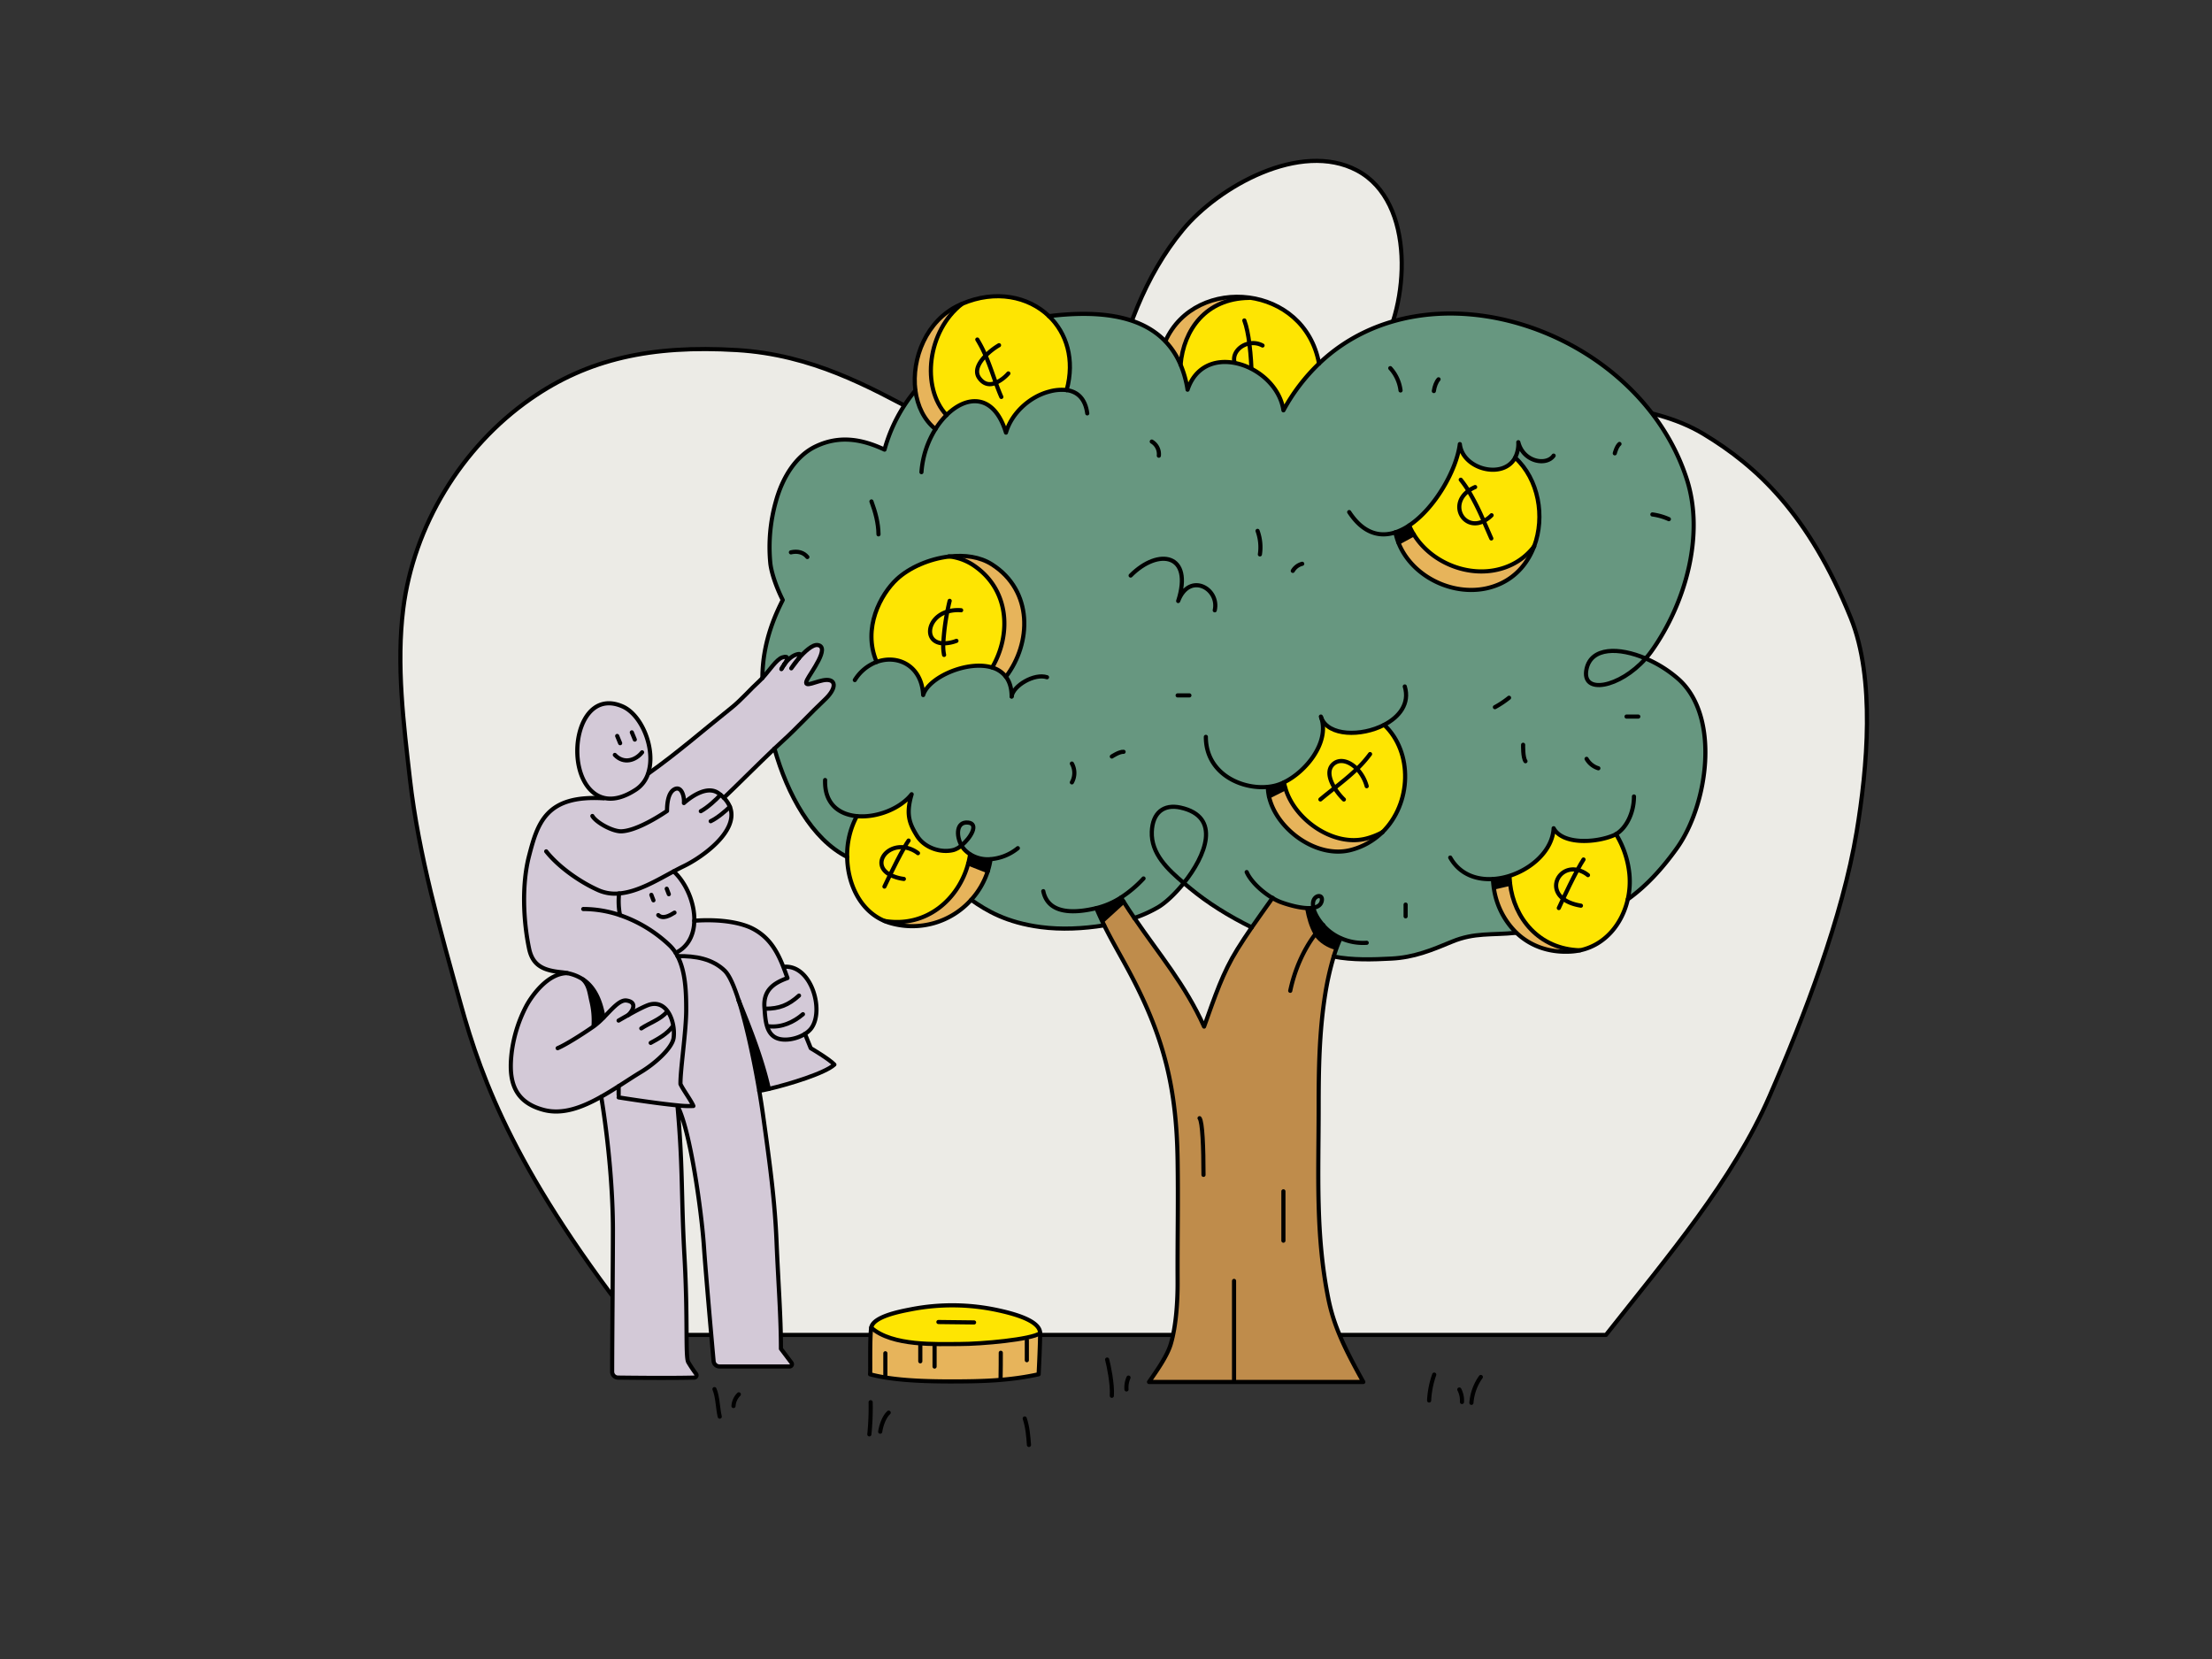 <svg xmlns="http://www.w3.org/2000/svg" viewBox="0 0 1600 1200"><rect x="0" y="0" width="1600" height="1200" fill="#333333" stroke="none"/><defs><style>.cls-1{fill:#ecebe6;}.cls-1,.cls-7{stroke:#000;stroke-linecap:round;stroke-linejoin:round;stroke-width:3px;}.cls-2{fill:#679780;}.cls-3{fill:#fee502;}.cls-4{fill:#e7b45b;}.cls-5{fill:#bf8c4b;}.cls-6{fill:#d3c9d7;}.cls-7{fill:none;}</style></defs><g id="collecting"><path class="cls-1" d="M1232.19,313.91c-38.83-23.41-95-22.58-142.11-24.66-60.58-2.67-117,11.47-188.29,46.74,30.46-17.64,78-53.75,95.45-80.85,22-34.06,27.26-109.13-15.68-131.87C940.63,101.6,881.4,135,855.67,166.12c-27.79,33.59-42.73,75.53-51.46,117.62-3.36,16.23-6.82,35.43-8.37,54.7-30.14-4.37-93.16-19.38-130.24-39.06S587.38,256.5,533,253.22c-62.15-3.75-107.92,6.53-149.14,35.24-50.51,35.19-84.65,92.38-92.16,151.64-5.16,40.83.25,83.2,4.84,123.64,6.21,54.68,21.92,109.2,36.62,162.29,15.68,56.59,40.77,124.68,131.46,239.56h697c45.27-57.39,91.83-111.92,118.29-172.62,25.09-57.53,52.82-129.82,63.06-191.31,7.67-46.1,13.58-110.76-4.23-154.67C1308.34,372,1271,337.31,1232.19,313.91Z"/><path class="cls-2" d="M1009.36,385.05a44.8,44.8,0,0,0,2.2,7.46c10.6,27.11,46.37,42.48,74,29.54,11.77-5.51,19.78-15.34,24.11-26.84h0c8-21.4,3.33-48.54-13.71-64.13-8.54,15.94-38,8.5-40-9.82-2.36,18.78-18,46.44-36.63,58.83A41,41,0,0,1,1009.36,385.05ZM917.06,569.2l0,.21a34.77,34.77,0,0,0,.82,6.71c5.27,23.68,34.61,45.25,59.35,38.65A50.67,50.67,0,0,0,999.87,602h0c21.09-20.64,22.4-57.78,1.34-77.68-16.43,8.54-40.39,8.25-45.52-5.15,6.07,18-11.12,39.08-26.94,46.76A33.38,33.38,0,0,1,923.3,568,36.09,36.09,0,0,1,917.06,569.2ZM686.61,402.53c-14.42,1.67-28.84,8-37.84,16.35C637,429.76,623.66,454.36,634.1,478.8c15.2-5.59,32.61,2.66,33.66,23.94,3.94-13,32.32-25.37,49.93-19.88a19.22,19.22,0,0,1,9.91,6.66c18.54-24.24,19.85-62.16-10.13-81.29C708.85,402.72,697.73,401.23,686.61,402.53Zm-10-92.15a56.83,56.83,0,0,1,8-10.13c14.73-14.62,34.33-15.57,43,12.67,4-13.93,17-25.91,31.09-29.63a33.2,33.2,0,0,1,12.83-1.13c6-22.19-.1-41.26-12.83-53.49,31.89-3.85,64.68-2.08,84.11,18.12a56,56,0,0,1,11.1,17A77.11,77.11,0,0,1,859,281.87c5.65-16.84,19.73-22,33.77-19.41a44.74,44.74,0,0,1,12,4.07c11.79,5.92,21.62,17,23.58,30.26A138.45,138.45,0,0,1,954.07,263c79.79-76.21,231.32-24.5,266.08,83.75,12.89,40.18-.9,89.37-25.3,123.88a68.81,68.81,0,0,1-4.49,5.68c-19.47-8.32-39.25-8.19-42.74,7.41-4.28,19.14,24,13.88,42.74-7.41A88.84,88.84,0,0,1,1213.84,491c30.75,27,21.71,91.07-1.16,122.87-10.58,14.71-21.94,27.1-35.24,36.6a57.66,57.66,0,0,0,1.16-18.26,68.29,68.29,0,0,0-9.69-28.83,15.55,15.55,0,0,1-1.73.87c-12.86,5.44-36.89,6.88-43.36-5.13-.82,15.86-15.6,29.36-32.27,34.54a49.21,49.21,0,0,1-11.65,2.17,60.92,60.92,0,0,0,.58,6.18,56.44,56.44,0,0,0,16.26,32.59l-.12.13c-17.77,1.82-30-.34-46.32,6.42-14.87,6.16-27.41,11.39-43.82,12.24-13.27.69-28.21,1.2-41.77-1.47.64-2.14,1.33-4.22,2.06-6.22.89-2.44,1.83-4.75,2.83-6.86l.12-.27a36.36,36.36,0,0,1-9.6-6.21,38.52,38.52,0,0,1-3.12-3.21c-3.08-3.53-6.06-8.13-7-12.53,2.91-.51,5.12-1.81,5.9-4.32,1.84-6-5.78-5.26-6.17,1a11.94,11.94,0,0,0,.27,3.29,21.69,21.69,0,0,1-4.35.25c-7.45-.24-16.6-3.29-19.55-4.44a38.1,38.1,0,0,1-5.72-2.86c-5,7.08-10,14.08-15,21.26-16.48-8.11-32-17.79-44.71-28.4-1.44-1.21-2.92-2.43-4.41-3.69,15.78-19.66,27.42-48-2.39-54.57-12.21-2.69-20.22,3.7-20.77,17.41-.64,15.91,11.56,27.37,23.16,37.16-6.39,8-13.46,14.5-18.73,17.57a95.12,95.12,0,0,1-17,7.69h0c-2.6-3.81-5.2-7.72-7.77-11.78-.62-1-1.24-2-1.86-3l0,0a58.36,58.36,0,0,1-17.8,7.67c1.36,3.21,2.72,6.23,4.09,9.13q.79,1.68,1.59,3.3l-.07,0c-15,2.42-31,3.21-45.85,1.25-24.81-3.28-39.11-11.8-50.32-19.71a56.82,56.82,0,0,0,12-20.73,53.38,53.38,0,0,0,2-8.55v-.14a23.77,23.77,0,0,1-14.75-3.52,23.08,23.08,0,0,1-3.67-2.94,15.72,15.72,0,0,1-2.61-3.45c6.64-5.46,12.78-15.73,4.79-16.55-8.65-.88-8.78,9.53-4.79,16.55a16,16,0,0,1-5.43,3.18c-9.07,2.54-21.38-1.24-26.94-10.4-5-8.18-8.15-14.92-3.69-29.82C651,585.1,634,591.64,619.78,590.33a59.45,59.45,0,0,0-7,29.51c-25.36-12.77-43.2-45-52.6-78.32,2-1.91,3.87-3.64,5.51-5.12,10.86-9.84,20.7-20.75,30.87-30.28,8.15-7.64,8.61-14.39,1.34-14.29-6.81.1-17.45,6.84-14.16,0,2.36-4.93,17.19-23.94,7.65-25.23-3.75-.5-9.54,4.87-13.86,9.91,1.68-2.44,2.12-3.85-.32-3.38-3.44.66-6.87,3.44-9.57,7,1.91-3.09,3.33-6.22-1.81-4.58-4.14,1.32-9.35,9.49-14.36,14.89,0-27.68,11-48.92,14.71-56.44-5.12-10.19-8.38-20.54-9-26.77A121.3,121.3,0,0,1,561.13,363c5-18.43,15-33.37,28.67-40,18-8.72,34.77-4.91,50,2.22a113.42,113.42,0,0,1,22.35-42.8C663.59,293.64,668.37,303.75,676.65,310.38Z"/><path class="cls-3" d="M1130.64,650.1c2.71-5.75,6.76-14.16,10.37-20.85C1128.3,626.38,1119.59,641.45,1130.64,650.1Zm48-17.91a57.66,57.66,0,0,1-1.16,18.26h0c-4,17.69-16.25,33-34.58,36.95v0c-30-.83-47.73-23.56-50.57-48.13q-.27-2.22-.36-4.44l-.37-1.17c16.67-5.18,31.45-18.68,32.27-34.54,6.47,12,30.5,10.57,43.36,5.13a15.55,15.55,0,0,0,1.73-.87A68.29,68.29,0,0,1,1178.6,632.19Z"/><path class="cls-2" d="M1147.62,483.7c3.49-15.6,23.27-15.73,42.74-7.41C1171.57,497.58,1143.34,502.84,1147.62,483.7Z"/><path class="cls-4" d="M1142.85,687.38v0a43.06,43.06,0,0,1-6.75.9c-16.66.93-29.91-4.65-39.36-13.72A56.44,56.44,0,0,1,1080.48,642l11.8-2.74C1095.12,663.82,1112.88,686.55,1142.85,687.38Z"/><path class="cls-3" d="M1130.64,650.1c-11.05-8.65-2.34-23.72,10.37-20.85C1137.4,635.94,1133.35,644.35,1130.64,650.1Z"/><path class="cls-3" d="M1073.21,376.93a184.31,184.31,0,0,0-11-21.9C1048,365.38,1059,384.11,1073.21,376.93ZM1096,331.07c17,15.59,21.76,42.73,13.71,64.13h0A45.11,45.11,0,0,1,1093,408.68c-25,11.72-56.72.22-70.35-22.18a46.23,46.23,0,0,1-3.29-6.42c18.58-12.39,34.27-40.05,36.63-58.83C1058,339.57,1087.44,347,1096,331.07Z"/><path class="cls-4" d="M1093,408.68a45.11,45.11,0,0,0,16.73-13.47c-4.33,11.5-12.34,21.33-24.11,26.84-27.64,12.94-63.41-2.43-74-29.54l11-6h0C1036.23,408.9,1067.91,420.4,1093,408.68Z"/><path d="M1092.28,639.25l-11.8,2.74a60.92,60.92,0,0,1-.58-6.18,49.21,49.21,0,0,0,11.65-2.17l.37,1.17Q1092,637,1092.28,639.25Z"/><path class="cls-3" d="M1062.21,355a184.31,184.31,0,0,1,11,21.9C1059,384.11,1048,365.38,1062.21,355Z"/><path d="M1022.6,386.5h0l-11,6a44.8,44.8,0,0,1-2.2-7.46,41,41,0,0,0,9.95-5A46.23,46.23,0,0,0,1022.6,386.5Z"/><path class="cls-3" d="M981.55,556.19c-5.52-5.7-12.65-7.7-17.28-3.43S961.69,564,965.39,570C970.88,565.6,976.46,561.12,981.55,556.19Zm19.68-31.89c21.06,19.9,19.75,57-1.34,77.68h0a52.12,52.12,0,0,1-11.38,4.5c-23.94,6.39-52.19-13.6-58.75-36.35a34.93,34.93,0,0,1-1-4.23c15.82-7.68,33-28.78,26.94-46.76C960.84,532.55,984.8,532.84,1001.23,524.3Z"/><path class="cls-4" d="M988.49,606.49a52.12,52.12,0,0,0,11.38-4.5,50.67,50.67,0,0,1-22.62,12.78c-24.74,6.6-54.08-15-59.35-38.65h0l11.83-6C936.3,592.89,964.55,612.88,988.49,606.49Z"/><path class="cls-5" d="M951.66,675.39c.14.25.3.5.45.75,2.7,4.34,9.21,8.39,14.21,9.39l.45.15c-.73,2-1.42,4.08-2.06,6.22a210.94,210.94,0,0,0-6.16,27.3c-4.3,27.19-4.73,53.67-4.73,81.77,0,48.44-2.35,91.67,6.95,138.14,3.87,19.32,11.08,34.92,25.35,60.5h-155c4.73-6.87,13-18.3,15.67-27.2,4-13.32,5.09-31.73,5-45.61-.15-32.5.49-55,0-87.53-.77-51.57-9.53-87.82-33.34-133.26-7.29-13.91-13.67-24.35-19.76-36.71q-.79-1.62-1.59-3.3l1-.46,14.63-13.34h0c2.57,4.06,5.17,8,7.77,11.78h0c18.18,26.59,36.72,48.18,50.44,78.56,8.07-22.41,13.36-38.69,24.06-55.92,3.37-5.42,6.86-10.66,10.4-15.81,4.94-7.18,10-14.18,15-21.26a38.1,38.1,0,0,0,5.72,2.86c3,1.15,12.1,4.2,19.55,4.44l0,.72C946.63,663.3,948.45,669.92,951.66,675.39Z"/><path class="cls-3" d="M981.55,556.19c-5.09,4.93-10.67,9.41-16.16,13.77-3.7-6-5.78-12.9-1.12-17.2S976,550.49,981.55,556.19Z"/><path d="M969.72,678.55l-.12.27c-1,2.11-1.94,4.42-2.83,6.86l-.45-.15c-5-1-11.51-5-14.21-9.39-.15-.25-.31-.5-.45-.75a76.86,76.86,0,0,1,5.34-6.26,38.52,38.52,0,0,0,3.12,3.21A36.36,36.36,0,0,0,969.72,678.55Z"/><path class="cls-2" d="M949.75,653.31c.39-6.29,8-7,6.17-1-.78,2.51-3,3.81-5.9,4.32A11.94,11.94,0,0,1,949.75,653.31Z"/><path d="M957,669.13a76.86,76.86,0,0,0-5.34,6.26c-3.21-5.47-5-12.09-6-17.82l0-.72a21.69,21.69,0,0,0,4.35-.25C950.94,661,953.92,665.6,957,669.13Z"/><path d="M929.74,570.14l-11.83,6h0a34.77,34.77,0,0,1-.82-6.71l0-.21A36.09,36.09,0,0,0,923.3,568a33.38,33.38,0,0,0,5.47-2.12A34.93,34.93,0,0,0,929.74,570.14Z"/><path class="cls-3" d="M903.69,248.42c-6.88,1.25-12.26,7.22-10.8,13.42l-.11.62c-14-2.55-28.12,2.57-33.77,19.41a77.11,77.11,0,0,0-5.07-18.06c2.13-25,18.1-47.93,49.44-48.34l0-.25c23.46,3.1,45.4,19.16,50.66,47.76a138.45,138.45,0,0,0-25.7,33.81c-2-13.31-11.79-24.34-23.58-30.26l.36-.72S904.86,257.48,903.69,248.42Z"/><path class="cls-3" d="M905.15,265.81l-.36.72a44.74,44.74,0,0,0-12-4.07l.11-.62c-1.46-6.2,3.92-12.17,10.8-13.42C904.86,257.48,905.15,265.81,905.15,265.81Z"/><path class="cls-4" d="M903.41,215.22l0,.25c-31.34.41-47.31,23.35-49.44,48.34a56,56,0,0,0-11.1-17l.12-.11C853.88,222.39,879.43,212.05,903.41,215.22Z"/><path class="cls-2" d="M853.9,584.15c29.81,6.55,18.17,34.91,2.39,54.57-11.6-9.79-23.8-21.25-23.16-37.16C833.68,587.85,841.69,581.46,853.9,584.15Z"/><path d="M810.87,649.24c.62,1,1.24,2,1.86,3h0l-14.63,13.34-1,.46c-1.37-2.9-2.73-5.92-4.09-9.13a58.36,58.36,0,0,0,17.8-7.67Z"/><path class="cls-3" d="M720.31,276.93c-2.29-6.36-4.51-13.08-7.37-19.67-4.83,4.91-8.32,11-4.68,16.11S716.3,278.57,720.31,276.93Zm38.42-48.26c12.73,12.23,18.84,31.3,12.83,53.49a33.2,33.2,0,0,0-12.83,1.13c-14.05,3.72-27.12,15.7-31.09,29.63-8.64-28.24-28.24-27.29-43-12.67C666,280.3,670.8,239.2,695.87,219.78,720,209.44,743.87,214.39,758.73,228.67Z"/><path class="cls-4" d="M752.35,964.34c0,7.12-.69,22.39-1.08,29.71-21.25,4.66-40.89,5.18-63.6,5.18s-43.44-1.14-58.33-5.18c.37-1.5-.34-26.29.84-33.72,15.2,13.58,47.67,11.83,63.84,11.83S745.72,968.93,752.35,964.34Z"/><path class="cls-3" d="M722.12,947.78c18.75,4.07,30.23,9.44,30.23,16.56-6.63,4.59-42.16,7.82-58.33,7.82s-48.64,1.75-63.84-11.83c1.3-8.12,21.43-11.84,28.6-13.23A155.59,155.59,0,0,1,722.12,947.78Z"/><path class="cls-4" d="M717.47,408.23c30,19.13,28.67,57,10.13,81.29a19.22,19.22,0,0,0-9.91-6.66l0-.1c14-24.07,12.66-57.1-14.65-74.53a40.09,40.09,0,0,0-16.46-5.7C697.73,401.23,708.85,402.72,717.47,408.23Z"/><path class="cls-3" d="M682.32,465.3a163.4,163.4,0,0,1,2.9-22.93C670.1,446.94,668.22,464.91,682.32,465.3Zm20.75-57.07c27.31,17.43,28.65,50.46,14.65,74.53l0,.1c-17.61-5.49-46,6.85-49.93,19.88-1-21.28-18.46-29.53-33.66-23.94-10.44-24.44,2.92-49,14.67-59.92,9-8.34,23.42-14.68,37.84-16.35A40.09,40.09,0,0,1,703.07,408.23Z"/><path class="cls-3" d="M712.94,257.26c2.86,6.59,5.08,13.31,7.37,19.67-4,1.64-8.44,1.48-12-3.56S708.11,262.17,712.94,257.26Z"/><path d="M716.51,621.45v.14a53.38,53.38,0,0,1-2,8.55l-14.19-5.55a60.86,60.86,0,0,0,1.35-6.55l.07-.11A23.77,23.77,0,0,0,716.51,621.45Z"/><path class="cls-4" d="M700.34,624.59l14.19,5.55a56.82,56.82,0,0,1-12,20.73h0a57.2,57.2,0,0,1-58,16.94,37.21,37.21,0,0,1-4.7-1.64v0C670.18,671.26,693.6,650.19,700.34,624.59Z"/><path class="cls-3" d="M643.8,632.76c3-6,7-14.1,10.31-19.83C640.44,611.13,630.67,625.7,643.8,632.76Zm56.54-8.17c-6.74,25.6-30.16,46.67-60.6,41.55v0c-17.51-7.38-26.66-26.73-27-46.33a59.45,59.45,0,0,1,7-29.51C634,591.64,651,585.1,659.42,574.5c-4.46,14.9-1.28,21.64,3.69,29.82,5.56,9.16,17.87,12.94,26.94,10.4a16,16,0,0,0,5.43-3.18,15.72,15.72,0,0,0,2.61,3.45,23.08,23.08,0,0,0,3.67,2.94l-.07.11A60.86,60.86,0,0,1,700.34,624.59Z"/><path class="cls-2" d="M700.27,595c8,.82,1.85,11.09-4.79,16.55C691.49,604.52,691.62,594.11,700.27,595Z"/><path class="cls-4" d="M693.67,220.76c.73-.34,1.47-.67,2.2-1C670.8,239.2,666,280.3,684.67,300.25a56.83,56.83,0,0,0-8,10.13c-8.28-6.63-13.06-16.74-14.52-27.93C659.11,259.37,670.18,231.74,693.67,220.76Z"/><path class="cls-3" d="M685.22,442.37a163.4,163.4,0,0,0-2.9,22.93C668.22,464.91,670.1,446.94,685.22,442.37Z"/><path class="cls-3" d="M643.8,632.76c-13.13-7.06-3.36-21.63,10.31-19.83C650.79,618.66,646.75,626.72,643.8,632.76Z"/><path class="cls-6" d="M567.59,480.21a27.49,27.49,0,0,0-2.15,3.37C566,482.69,566.81,481.46,567.59,480.21ZM448.35,661.94a98.56,98.56,0,0,1,35.95,21.82,28,28,0,0,1,4.45,5.49c.48.76.93,1.54,1.34,2.35,5.88,11.24,6.26,26.56,6.26,38.89,0,15.6-4.37,43.8-4.14,53.63,1.72,3.89,7.75,12,9.33,15.86a67.51,67.51,0,0,1-11.44-.44c-16.4-1.54-42.61-5.76-42.61-5.76v-8.12h0c5.57-3.54,11-7.16,16.37-10.38,9.77-5.91,22.43-17.09,23.41-24.65,1.34-10.47-4.06-27.27-17-24.08-3.22.8-10.38,4.6-15.82,7.66,4.58-4.57,5.54-9.56-1.29-10.5-4.93-.69-10.5,6.17-16.62,12.39-2.38-14.05-7.43-22.7-14.77-27.62a31.18,31.18,0,0,0-11.37-4.56c-1.36-.27-2.77-.49-4.22-.64-12.21-1.28-20.77-4.21-23.46-17-4.27-20.32-5.37-46.57-.09-67,6.25-24.19,12.44-44.38,53.91-41.84l.09-.32c6.33,1.61,14.18.1,23.55-6.13a22,22,0,0,0,8.66-11.71l.33.11c21.76-15.51,39-30.73,59.75-47.27,7.15-5.7,13.74-13.47,20.54-19.65.66-.6,1.33-1.28,2-2,5-5.4,10.22-13.57,14.36-14.89,5.14-1.64,3.72,1.49,1.81,4.58,2.7-3.59,6.13-6.37,9.57-7,2.44-.47,2,.94.32,3.38a57.37,57.37,0,0,0-5.18,6.93c2-2.66,3.92-5.09,5.18-6.93,4.32-5,10.11-10.41,13.86-9.91,9.54,1.29-5.29,20.3-7.65,25.23-3.29,6.87,7.35.13,14.16,0,7.27-.1,6.81,6.65-1.34,14.29-10.17,9.53-20,20.44-30.87,30.28-1.64,1.48-3.5,3.21-5.51,5.12-11.32,10.74-27.53,27-36.56,35.57a19.57,19.57,0,0,1,4.34,6.5c6.83,17.35-20,36.52-33.67,43-2.25,1.07-4.59,2.3-7,3.61-12,6.48-26,14.91-39.46,16a52.16,52.16,0,0,0,.61,15.47Z"/><path class="cls-6" d="M586.44,758.18s13.65,8.05,17.09,11.86c-6.67,6.2-32.56,14.15-47.38,17.6-4.82-21.47-13.41-43.38-21.81-63.93a.14.14,0,0,0,0-.06c-3.3-10.36-6.76-18.3-10.12-21.53-9-8.64-21.08-10.75-34.11-10.52-.41-.81-.86-1.59-1.34-2.35C498,684.78,502,675.87,502.23,666c21.15-1.5,35.12,2,42.09,5.62,11.9,6.11,17.67,15.93,22.33,27.73,1,2.62,2,5.33,3,8.12-10.08,3.59-17.6,8.87-16.64,21.4.62,7.92.81,19,9.2,22.16,5.73,2.17,14.28.47,20.07-3.17Z"/><path class="cls-6" d="M566.65,699.34c20.56-2.2,30.13,32.89,19.58,45.18a17.31,17.31,0,0,1-4,3.33c-5.79,3.64-14.34,5.34-20.07,3.17-8.39-3.18-8.58-14.24-9.2-22.16-1-12.53,6.56-17.81,16.64-21.4C568.65,704.67,567.68,702,566.65,699.34Z"/><path class="cls-6" d="M572.48,985.78a1.68,1.68,0,0,1-1.34,2.69H520.42a4.29,4.29,0,0,1-4.28-3.91c-1.28-14.33-5.7-64.16-7-83-1.72-25.28-9.91-84.26-19.1-101.51l0-.48a67.51,67.51,0,0,0,11.44.44c-1.58-3.87-7.61-12-9.33-15.86-.23-9.83,4.13-38,4.14-53.63,0-12.33-.38-27.65-6.26-38.89,13-.23,25.11,1.88,34.11,10.52,3.36,3.23,6.82,11.17,10.12,21.53a.14.14,0,0,1,0,.06c5.89,18.47,11.3,44.58,14.84,65.35,1.06,6.27,2,12.05,2.65,17,5.51,39.4,8.7,63.69,9.85,92.41s3.18,53.62,3.18,77.22Z"/><path d="M556.15,787.64c-2.78.64-5.17,1.13-7,1.42-3.54-20.77-8.95-46.88-14.84-65.35C542.74,744.26,551.33,766.17,556.15,787.64Z"/><path class="cls-6" d="M503.52,993.83a1.68,1.68,0,0,1-1.33,2.65c-17.05.4-44.67.1-55.17,0a4.29,4.29,0,0,1-4.24-4.29c.05-27.19.56-78.2.56-102.89,0-26-2.87-61.77-8.43-95.81l-.08-.14c4.26-2.39,8.48-5,12.66-7.67h0v8.12s26.21,4.22,42.61,5.76l0,.48c4,45.68,2.53,64.43,5.05,109.14s.55,71.78,2.68,76.08A96,96,0,0,0,503.52,993.83Z"/><path class="cls-6" d="M487.3,630.28c9.17,8.54,15.21,22.93,14.93,35.71-.22,9.88-4.22,18.79-13.48,23.26a28,28,0,0,0-4.45-5.49,98.56,98.56,0,0,0-35.95-21.82l.07-.21a52.16,52.16,0,0,1-.61-15.47c13.48-1.13,27.44-9.56,39.46-16Z"/><path class="cls-6" d="M429.85,742.1a56.17,56.17,0,0,0,6.7-6c6.12-6.22,11.69-13.08,16.62-12.39,6.83.94,5.87,5.93,1.29,10.5,5.44-3.06,12.6-6.86,15.82-7.66,12.93-3.19,18.33,13.61,17,24.08-1,7.56-13.64,18.74-23.41,24.65-5.33,3.22-10.8,6.84-16.37,10.38-4.18,2.66-8.4,5.28-12.66,7.67-13.77,7.75-27.85,13.08-41.49,9.53-23.49-6.13-25.33-23.78-23.21-41.7a98.74,98.74,0,0,1,10.49-33.37c4-7.42,15.61-24,29.79-23.87a31.18,31.18,0,0,1,11.37,4.56l0,0c4.43,4.42,4.71,9.94,6.12,15.8a59.17,59.17,0,0,1,1.53,17.12Z"/><path class="cls-6" d="M450.2,510.92c14.28,6.17,24.28,31.39,18.65,48.33A22,22,0,0,1,460.19,571c-9.37,6.23-17.22,7.74-23.55,6.13a19.21,19.21,0,0,1-6.76-3.27C407.36,557,416.67,496.45,450.2,510.92Z"/><path d="M436.55,736.09a56.17,56.17,0,0,1-6.7,6l-.47-.66a59.17,59.17,0,0,0-1.53-17.12c-1.41-5.86-1.69-11.38-6.12-15.8l0,0C429.12,713.39,434.17,722,436.55,736.09Z"/><path class="cls-7" d="M820.51,664c18.18,26.59,36.72,48.18,50.44,78.56,8.07-22.41,13.36-38.69,24.06-55.92,3.37-5.42,6.86-10.66,10.4-15.81,4.94-7.18,10-14.18,15-21.26l.11-.15"/><path class="cls-7" d="M810.87,649.24c.62,1,1.24,2,1.86,3,2.57,4.06,5.17,8,7.77,11.78"/><path class="cls-7" d="M969.6,678.82c-1,2.11-1.94,4.42-2.83,6.86-.73,2-1.42,4.08-2.06,6.22a210.94,210.94,0,0,0-6.16,27.3c-4.3,27.19-4.73,53.67-4.73,81.77,0,48.44-2.35,91.67,6.95,138.14,3.87,19.32,11.08,34.92,25.35,60.5h-155c4.73-6.87,13-18.3,15.67-27.2,4-13.32,5.09-31.73,5-45.61-.15-32.5.49-55,0-87.53-.77-51.57-9.53-87.82-33.34-133.26-7.29-13.91-13.67-24.35-19.76-36.71q-.79-1.62-1.59-3.3c-1.37-2.9-2.73-5.92-4.09-9.13"/><path class="cls-7" d="M892.62,997.91v-71.4"/><path class="cls-7" d="M870.52,849.81c0-19.53-.73-38.57-2.85-41"/><path class="cls-7" d="M928.32,897.41v-35.7"/><path class="cls-7" d="M933.27,716.66c3-14.31,9.22-29.31,18.39-41.27a76.86,76.86,0,0,1,5.34-6.26l.07-.07"/><path class="cls-7" d="M1096.62,674.71c-17.77,1.82-30-.34-46.32,6.42-14.87,6.16-27.41,11.39-43.82,12.24-13.27.69-28.21,1.2-41.77-1.47"/><path class="cls-7" d="M1190.36,476.29A88.84,88.84,0,0,1,1213.84,491c30.75,27,21.71,91.07-1.16,122.87-10.58,14.71-21.94,27.1-35.24,36.6"/><path class="cls-7" d="M1190.36,476.29c-18.79,21.29-47,26.55-42.74,7.41C1151.11,468.1,1170.89,468,1190.36,476.29Z"/><path class="cls-7" d="M758.73,228.67c31.89-3.85,64.68-2.08,84.11,18.12a56,56,0,0,1,11.1,17A77.11,77.11,0,0,1,859,281.87c5.65-16.84,19.73-22,33.77-19.41a44.74,44.74,0,0,1,12,4.07c11.79,5.92,21.62,17,23.58,30.26A138.45,138.45,0,0,1,954.07,263c79.79-76.21,231.32-24.5,266.08,83.75,12.89,40.18-.9,89.37-25.3,123.88a68.81,68.81,0,0,1-4.49,5.68"/><path class="cls-7" d="M551.47,490.44c0-27.68,11-48.92,14.71-56.44-5.12-10.19-8.38-20.54-9-26.77A121.3,121.3,0,0,1,561.13,363c5-18.43,15-33.37,28.67-40,18-8.72,34.77-4.91,50,2.22a113.42,113.42,0,0,1,22.35-42.8"/><path class="cls-7" d="M612.78,619.84c-25.36-12.77-43.2-45-52.6-78.32"/><path class="cls-7" d="M798.65,669.33c-15,2.42-31,3.21-45.85,1.25-24.81-3.28-39.11-11.8-50.32-19.71"/><path class="cls-7" d="M856.29,638.72c-6.39,8-13.46,14.5-18.73,17.57a95.12,95.12,0,0,1-17,7.69h0"/><path class="cls-7" d="M856.29,638.72c-11.6-9.79-23.8-21.25-23.16-37.16.55-13.71,8.56-20.1,20.77-17.41C883.71,590.7,872.07,619.06,856.29,638.72Z"/><path class="cls-7" d="M905.41,670.81c-16.48-8.11-32-17.79-44.71-28.4-1.44-1.21-2.92-2.43-4.41-3.69"/><path class="cls-7" d="M731.75,503.79h0c1-7.76,16.46-17,25.59-13.92"/><path class="cls-7" d="M618.31,491.9a31.84,31.84,0,0,1,15.79-13.1c15.2-5.59,32.61,2.66,33.66,23.94,3.94-13,32.32-25.37,49.93-19.88a19.22,19.22,0,0,1,9.91,6.66c2.61,3.44,4.15,8.11,4.15,14.26"/><path class="cls-7" d="M771.56,282.17c7.94,1.1,13.5,6.34,14.88,16.84"/><path class="cls-7" d="M666.51,341.51a68.22,68.22,0,0,1,10.14-31.13,56.83,56.83,0,0,1,8-10.13c14.73-14.62,34.33-15.57,43,12.67,4-13.93,17-25.91,31.09-29.63a33.2,33.2,0,0,1,12.83-1.13"/><path class="cls-7" d="M838.22,329.61a10.56,10.56,0,0,0-5.1-10.2"/><path class="cls-7" d="M817.82,416.31c20.15-20.31,45.44-15.8,34.39,18.42,8.11-21.39,30.08-9,26.45,6.72"/><path class="cls-7" d="M911.32,401a34.59,34.59,0,0,0-1.7-17"/><path class="cls-7" d="M935.12,412.91a11,11,0,0,1,6.8-5.1"/><path class="cls-7" d="M1005.63,266.3a29.22,29.22,0,0,1,7.42,16.12"/><path class="cls-7" d="M1037.14,282.86c.46-3.33,1.74-6.71,3.4-8.5"/><path class="cls-7" d="M975.92,370.41c10,15.26,21.93,18.42,33.44,14.64a41,41,0,0,0,9.95-5c18.58-12.39,34.27-40.05,36.63-58.83,2,18.32,31.5,25.76,40,9.82a22,22,0,0,0,2.3-11.18c3.64,14.37,20.37,17.22,25.54,9.72"/><path class="cls-7" d="M1171.42,321.11c-2.17,1.82-3.4,6.8-3.4,6.8"/><path class="cls-7" d="M1195.22,372.11a43.84,43.84,0,0,1,11.9,3.4"/><path class="cls-7" d="M1091.52,504.71a68.81,68.81,0,0,1-10.2,6.8"/><path class="cls-7" d="M1101.72,538.71s-.28,9.25,1.7,11.9"/><path class="cls-7" d="M1156.12,555.71a14.83,14.83,0,0,1-8.5-6.8"/><path class="cls-7" d="M1176.52,518.31h8.5"/><path class="cls-7" d="M1049,620.31c6.7,11.87,18.55,16.27,30.88,15.5a49.21,49.21,0,0,0,11.65-2.17c16.67-5.18,31.45-18.68,32.27-34.54,6.47,12,30.5,10.57,43.36,5.13a15.55,15.55,0,0,0,1.73-.87c7.39-4.3,13-15.35,13-27.24"/><path class="cls-7" d="M955.42,518.31c.09.25.18.5.26.75l0,.09c5.13,13.4,29.09,13.69,45.52,5.15,11-5.71,18.64-15.4,14.91-27.77"/><path class="cls-7" d="M872.23,533c0,26.47,25.51,38.1,44.83,36.16A36.09,36.09,0,0,0,923.3,568a33.38,33.38,0,0,0,5.47-2.12c15.82-7.68,33-28.78,26.94-46.76"/><path class="cls-7" d="M695.48,611.54a15.72,15.72,0,0,0,2.61,3.45,23.08,23.08,0,0,0,3.67,2.94,23.77,23.77,0,0,0,14.75,3.52,35.63,35.63,0,0,0,19.71-7.94"/><path class="cls-7" d="M695.48,611.54c6.64-5.46,12.78-15.73,4.79-16.55C691.62,594.11,691.49,604.52,695.48,611.54Z"/><path class="cls-7" d="M596.82,564.21c-.56,17.18,10,24.93,23,26.12C634,591.64,651,585.1,659.42,574.5c-4.46,14.9-1.28,21.64,3.69,29.82,5.56,9.16,17.87,12.94,26.94,10.4a16,16,0,0,0,5.43-3.18"/><path class="cls-7" d="M775.32,565.91a13.9,13.9,0,0,0,0-13.6"/><path class="cls-7" d="M804.22,547.21s5.4-3.65,8.5-3.4"/><path class="cls-7" d="M572.09,399.52c4.82-1.13,9.19,0,11.9,3.4"/><path class="cls-7" d="M630.34,362.71c2.84,7.69,5,15.56,5.1,23.8"/><path class="cls-7" d="M1016.72,662.81v-8.5"/><path class="cls-7" d="M851.82,503h8.5"/><path class="cls-7" d="M676.65,310.38c-8.28-6.63-13.06-16.74-14.52-27.93-3-23.08,8-50.71,31.54-61.69.73-.34,1.47-.67,2.2-1,24.11-10.34,48-5.39,62.86,8.89,12.73,12.23,18.84,31.3,12.83,53.49h0"/><path class="cls-7" d="M684.67,300.25C666,280.3,670.8,239.2,695.87,219.78l0,0"/><path class="cls-7" d="M843,246.68c10.92-24.29,36.47-34.63,60.45-31.46,23.46,3.1,45.4,19.16,50.66,47.76"/><path class="cls-7" d="M853.94,263.81c2.13-25,18.1-47.93,49.44-48.34"/><path class="cls-7" d="M1109.69,395.2c8-21.4,3.33-48.54-13.71-64.13"/><path class="cls-7" d="M1009.34,385a.19.19,0,0,0,0,.07,44.8,44.8,0,0,0,2.2,7.46c10.6,27.11,46.37,42.48,74,29.54,11.77-5.51,19.78-15.34,24.11-26.84"/><path class="cls-7" d="M1019.31,380.08a46.23,46.23,0,0,0,3.29,6.42c13.63,22.4,45.31,33.9,70.35,22.18a45.11,45.11,0,0,0,16.73-13.47h0"/><path class="cls-7" d="M634.1,478.8c-10.44-24.44,2.92-49,14.67-59.92,9-8.34,23.42-14.68,37.84-16.35,11.12-1.3,22.24.19,30.86,5.7,30,19.13,28.67,57,10.13,81.29h0"/><path class="cls-7" d="M686.23,402.48l.38,0a40.09,40.09,0,0,1,16.46,5.7c27.31,17.43,28.65,50.46,14.65,74.53"/><path class="cls-7" d="M619.78,590.33a59.45,59.45,0,0,0-7,29.51c.29,19.6,9.44,38.95,27,46.33a37.21,37.21,0,0,0,4.7,1.64,57.2,57.2,0,0,0,58-16.94h0a56.82,56.82,0,0,0,12-20.73,53.38,53.38,0,0,0,2-8.55"/><path class="cls-7" d="M639.74,666.14c30.44,5.12,53.86-15.95,60.6-41.55a60.86,60.86,0,0,0,1.35-6.55"/><path class="cls-7" d="M999.89,602c21.09-20.64,22.4-57.78,1.34-77.68h0"/><path class="cls-7" d="M917.08,569.41a34.77,34.77,0,0,0,.82,6.71c5.27,23.68,34.61,45.25,59.35,38.65A50.67,50.67,0,0,0,999.87,602"/><path class="cls-7" d="M928.77,565.91a34.93,34.93,0,0,0,1,4.23c6.56,22.75,34.81,42.74,58.75,36.35a52.12,52.12,0,0,0,11.38-4.5h0"/><path class="cls-7" d="M1079.9,635.81a60.92,60.92,0,0,0,.58,6.18,56.44,56.44,0,0,0,16.26,32.59c9.45,9.07,22.7,14.65,39.36,13.72a43.06,43.06,0,0,0,6.75-.9c18.33-3.92,30.59-19.26,34.58-36.95h0a57.66,57.66,0,0,0,1.16-18.26,68.29,68.29,0,0,0-9.69-28.83"/><path class="cls-7" d="M1091.92,634.81q.09,2.22.36,4.44c2.84,24.57,20.6,47.3,50.57,48.13"/><path class="cls-7" d="M804.22,1009.61c.58-8.46-2.33-22.36-3.4-26.2"/><path class="cls-7" d="M814.82,1005a17.79,17.79,0,0,1,1.45-8.54"/><path class="cls-7" d="M1033.72,1013a65.29,65.29,0,0,1,3.7-18.7"/><path class="cls-7" d="M1057.48,1014.08a17.24,17.24,0,0,0-1.91-9"/><path class="cls-7" d="M1064.32,1014.71a36.88,36.88,0,0,1,6.8-18.7"/><path class="cls-7" d="M630.18,960.33c1.3-8.12,21.43-11.84,28.6-13.23a155.59,155.59,0,0,1,63.34.68c18.75,4.07,30.23,9.44,30.23,16.56s-.69,22.39-1.08,29.71c-21.25,4.66-40.89,5.18-63.6,5.18s-43.44-1.14-58.33-5.18C629.71,992.55,629,967.76,630.18,960.33Z"/><path class="cls-7" d="M695.22,441.41a26.74,26.74,0,0,0-10,1c-15.12,4.57-17,22.54-2.9,22.93a26.37,26.37,0,0,0,9.5-1.79"/><path class="cls-7" d="M722.62,249.71a47.47,47.47,0,0,0-9.68,7.55c-4.83,4.91-8.32,11-4.68,16.11s8,5.2,12,3.56a27.67,27.67,0,0,0,9.11-6.82"/><path class="cls-7" d="M913.22,249.91a14.53,14.53,0,0,0-9.53-1.49c-6.88,1.25-12.26,7.22-10.8,13.42"/><path class="cls-7" d="M1067,352.31a25.06,25.06,0,0,0-4.81,2.72c-14.23,10.35-3.22,29.08,11,21.9a22.55,22.55,0,0,0,5.71-4.22"/><path class="cls-7" d="M988.57,568.68a29.11,29.11,0,0,0-7-12.49c-5.52-5.7-12.65-7.7-17.28-3.43S961.69,564,965.39,570a45.21,45.21,0,0,0,6.67,8.29"/><path class="cls-7" d="M1148.62,633a19.39,19.39,0,0,0-7.61-3.76c-12.71-2.87-21.42,12.2-10.37,20.85,2.87,2.24,7.07,4.06,12.88,5"/><path class="cls-7" d="M900.06,231.79c1.7,4.42,2.86,10.69,3.63,16.63,1.17,9.06,1.46,17.39,1.46,17.39"/><path class="cls-7" d="M706.92,245.61a90.56,90.56,0,0,1,6,11.65c2.86,6.59,5.08,13.31,7.37,19.67,1.27,3.53,2.57,6.95,4,10.18"/><path class="cls-7" d="M664,617.11a21.2,21.2,0,0,0-9.91-4.18c-13.67-1.8-23.44,12.77-10.31,19.83a30.81,30.81,0,0,0,10,3"/><path class="cls-7" d="M686.91,434.61c-.54,2.13-1.12,4.8-1.69,7.76a163.4,163.4,0,0,0-2.9,22.93,31.23,31.23,0,0,0,.56,8.41"/><path class="cls-7" d="M1056.6,347a75.76,75.76,0,0,1,5.61,8,184.31,184.31,0,0,1,11,21.9c1.9,4.3,3.7,8.55,5.49,12.56"/><path class="cls-7" d="M991,545.46a83,83,0,0,1-9.48,10.73c-5.09,4.93-10.67,9.41-16.16,13.77-3.52,2.79-7,5.52-10.27,8.29"/><path class="cls-7" d="M1145.4,621.7c-1.27,1.92-2.79,4.56-4.39,7.55-3.61,6.69-7.66,15.1-10.37,20.85-1.88,4-3.11,6.71-3.11,6.71"/><path class="cls-7" d="M657.22,608c-.9,1.26-2,3-3.11,5-3.32,5.73-7.36,13.79-10.31,19.83-2.39,4.88-4.06,8.46-4.06,8.46"/><path class="cls-7" d="M630.18,960.33c15.2,13.58,47.67,11.83,63.84,11.83s51.7-3.23,58.33-7.82"/><line class="cls-7" x1="678.78" y1="956.25" x2="704.58" y2="956.55"/><path class="cls-7" d="M950,656.6c.92,4.4,3.9,9,7,12.53a38.52,38.52,0,0,0,3.12,3.21,36.36,36.36,0,0,0,9.6,6.21,39.45,39.45,0,0,0,18.85,3.4"/><path class="cls-7" d="M950,656.6c2.91-.51,5.12-1.81,5.9-4.32,1.84-6-5.78-5.26-6.17,1A11.94,11.94,0,0,0,950,656.6Z"/><path class="cls-7" d="M901.76,630.8c3,6.81,11.09,14.28,18.64,18.75a38.1,38.1,0,0,0,5.72,2.86c3,1.15,12.1,4.2,19.55,4.44a21.69,21.69,0,0,0,4.35-.25"/><path class="cls-7" d="M827.15,635.42a86.66,86.66,0,0,1-16.31,13.78,58.36,58.36,0,0,1-17.8,7.67c-13.86,3.31-34.7,5.52-38.4-12.26"/><path class="cls-7" d="M640.4,995.36V978.85"/><path class="cls-7" d="M665.68,972.38v12.28"/><path class="cls-7" d="M676,973.14v15.33"/><path class="cls-7" d="M723.74,997.65c.14-1.59.15-19.15.15-19.15"/><path class="cls-7" d="M742.74,983.87V969.31"/><path class="cls-7" d="M534.32,723.65c-3.3-10.36-6.76-18.3-10.12-21.53-9-8.64-21.08-10.75-34.11-10.52"/><path class="cls-7" d="M434.91,793.46c5.56,34,8.43,69.77,8.43,95.81,0,24.69-.51,75.7-.56,102.89a4.29,4.29,0,0,0,4.24,4.29c10.5.13,38.12.43,55.17,0a1.68,1.68,0,0,0,1.33-2.65,96,96,0,0,1-5.73-8.59c-2.13-4.3-.16-31.37-2.68-76.08s-1-63.46-5.05-109.14c9.19,17.25,17.38,76.23,19.1,101.51,1.28,18.87,5.7,68.7,7,83a4.29,4.29,0,0,0,4.28,3.91h50.72a1.68,1.68,0,0,0,1.34-2.69l-7.62-10.1c0-23.6-2-48.49-3.18-77.22s-4.34-53-9.85-92.41c-.69-4.94-1.59-10.72-2.65-17-3.54-20.77-8.95-46.88-14.84-65.35"/><path class="cls-7" d="M421.89,657.52a82.35,82.35,0,0,1,26.46,4.42,98.56,98.56,0,0,1,35.95,21.82,28,28,0,0,1,4.45,5.49c.48.76.93,1.54,1.34,2.35,5.88,11.24,6.26,26.56,6.26,38.89,0,15.6-4.37,43.8-4.14,53.63,1.72,3.89,7.75,12,9.33,15.86a67.51,67.51,0,0,1-11.44-.44c-16.4-1.54-42.61-5.76-42.61-5.76"/><path class="cls-7" d="M436.55,736.09c-2.38-14.05-7.43-22.7-14.77-27.62a31.18,31.18,0,0,0-11.37-4.56c-1.36-.27-2.77-.49-4.22-.64-12.21-1.28-20.77-4.21-23.46-17-4.27-20.32-5.37-46.57-.09-67,6.25-24.19,12.44-44.38,53.91-41.84"/><path class="cls-7" d="M410.41,703.91c-14.18-.1-25.82,16.45-29.79,23.87a98.74,98.74,0,0,0-10.49,33.37c-2.12,17.92-.28,35.57,23.21,41.7,13.64,3.55,27.72-1.78,41.49-9.53,4.26-2.39,8.48-5,12.66-7.67,5.57-3.54,11-7.16,16.37-10.38,9.77-5.91,22.43-17.09,23.41-24.65,1.34-10.47-4.06-27.27-17-24.08-3.22.8-10.38,4.6-15.82,7.66-3.94,2.2-7,4-7,4"/><path class="cls-7" d="M482.37,731.87c-4.16,5.29-13,8.25-18.51,12"/><path class="cls-7" d="M486.29,742.77c-4.05,5.37-10.52,8.77-15.63,11.57"/><path class="cls-7" d="M454.46,734.2c4.58-4.57,5.54-9.56-1.29-10.5-4.93-.69-10.5,6.17-16.62,12.39a56.17,56.17,0,0,1-6.7,6l-.63.45c-8,5.54-19.49,12.88-25.84,15.63"/><path class="cls-7" d="M488.75,689.25C498,684.78,502,675.87,502.23,666c.28-12.78-5.76-27.17-14.93-35.71"/><path class="cls-7" d="M447.81,646.26a52.16,52.16,0,0,0,.61,15.47"/><path class="cls-7" d="M566.65,699.34c20.56-2.2,30.13,32.89,19.58,45.18a17.31,17.31,0,0,1-4,3.33c-5.79,3.64-14.34,5.34-20.07,3.17-8.39-3.18-8.58-14.24-9.2-22.16-1-12.53,6.56-17.81,16.64-21.4-1-2.79-2-5.5-3-8.12-4.66-11.8-10.43-21.62-22.33-27.73-7-3.57-20.94-7.12-42.09-5.62"/><path class="cls-7" d="M553.77,729.63c9.71,0,16.44-2.5,24.18-9.5"/><path class="cls-7" d="M556.15,742.36c9.37,1,18-3.07,24.65-8.76"/><path class="cls-7" d="M582.26,747.85l4.18,10.33s13.65,8.05,17.09,11.86c-6.67,6.2-32.56,14.15-47.38,17.6-2.78.64-5.17,1.13-7,1.42"/><line class="cls-7" x1="472.66" y1="651.22" x2="471.15" y2="647.26"/><line class="cls-7" x1="483.78" y1="646.81" x2="482.26" y2="642.85"/><path class="cls-7" d="M395.08,615.82c9.29,11.63,24.67,22.26,37.77,28.1a29.87,29.87,0,0,0,15,2.34c13.48-1.13,27.44-9.56,39.46-16,2.43-1.31,4.77-2.54,7-3.61,13.63-6.5,40.5-25.67,33.67-43a19.57,19.57,0,0,0-4.34-6.5,27.73,27.73,0,0,0-2.42-2.22c-.43-.36-.89-.72-1.36-1.07-7.88-5.86-19.2,1.73-25.17,7,.45-5.16-1.91-12.51-6.78-10s-5.42,10.93-5.43,15.73c-9.35,6.32-23.67,14.4-33,14.72-6.32.22-18.22-6.32-21-11.08"/><path class="cls-7" d="M506.91,586.76c5.08-2.77,11.34-8.58,14.29-11.89"/><path class="cls-7" d="M514.06,594c5-2.37,11-7.6,13.9-10.41"/><path class="cls-7" d="M436.64,577.09a19.21,19.21,0,0,1-6.76-3.27c-22.52-16.8-13.21-77.37,20.32-62.9,14.28,6.17,24.28,31.39,18.65,48.33A22,22,0,0,1,460.19,571C450.82,577.19,443,578.7,436.64,577.09Z"/><line class="cls-7" x1="459.17" y1="534.96" x2="457.02" y2="529.72"/><line class="cls-7" x1="448.57" y1="537.57" x2="446.42" y2="532.34"/><path class="cls-7" d="M444.73,546.05c6.53,6.89,15.15,3.89,19.71-1.88"/><path class="cls-7" d="M577.53,476.48c4.32-5,10.11-10.41,13.86-9.91,9.54,1.29-5.29,20.3-7.65,25.23-3.29,6.87,7.35.13,14.16,0,7.27-.1,6.81,6.65-1.34,14.29-10.17,9.53-20,20.44-30.87,30.28-1.64,1.48-3.5,3.21-5.51,5.12-11.32,10.74-27.53,27-36.56,35.57"/><path class="cls-7" d="M577.53,476.48c-1.26,1.84-3.22,4.27-5.18,6.93A57.37,57.37,0,0,1,577.53,476.48Z"/><path class="cls-7" d="M567.64,480.13c2.7-3.59,6.13-6.37,9.57-7,2.44-.47,2,.94.32,3.38"/><path class="cls-7" d="M565.19,484c.08-.15.16-.3.25-.45a27.49,27.49,0,0,1,2.15-3.37"/><path class="cls-7" d="M567.59,480.21c-.78,1.25-1.63,2.48-2.15,3.37"/><path class="cls-7" d="M567.59,480.21a.35.35,0,0,0,0-.08"/><path class="cls-7" d="M469.18,559.36c21.76-15.51,39-30.73,59.75-47.27,7.15-5.7,13.74-13.47,20.54-19.65.66-.6,1.33-1.28,2-2,5-5.4,10.22-13.57,14.36-14.89,5.14-1.64,3.72,1.49,1.81,4.58"/><path class="cls-7" d="M476.15,661.91c3.47,3.25,8.53.18,11.74-1.79"/><line class="cls-7" x1="447.49" y1="791.99" x2="447.49" y2="785.66"/><path class="cls-7" d="M421.72,708.51h0c4.43,4.42,4.71,9.94,6.12,15.8a59.17,59.17,0,0,1,1.53,17.12"/><path class="cls-7" d="M534.32,723.65a.14.14,0,0,1,0,.06c8.4,20.55,17,42.46,21.81,63.93v0"/><line class="cls-7" x1="798.09" y1="665.54" x2="812.72" y2="652.2"/><path class="cls-7" d="M945.64,657.57c1,5.73,2.81,12.35,6,17.82.14.25.3.5.45.75,2.7,4.34,9.21,8.39,14.21,9.39"/><line class="cls-7" x1="1080.48" y1="641.99" x2="1092.28" y2="639.25"/><line class="cls-7" x1="917.91" y1="576.12" x2="929.74" y2="570.14"/><line class="cls-7" x1="1022.59" y1="386.51" x2="1011.56" y2="392.51"/><polyline class="cls-7" points="700.33 624.59 700.34 624.59 714.53 630.14"/><path class="cls-7" d="M520.61,1024.7c-1.47-6.28-1.45-14.45-3.82-19.92"/><path class="cls-7" d="M636.68,1035.59c.63-4.5,2.85-10.9,6.13-13.79"/><path class="cls-7" d="M530.57,1017a13,13,0,0,1,3.83-8.43"/><path class="cls-7" d="M628.82,1037.49a190.19,190.19,0,0,0,.93-23.21"/><path class="cls-7" d="M744.27,1045.16c-.47-6.57-1-13-3.06-19.14"/></g></svg>